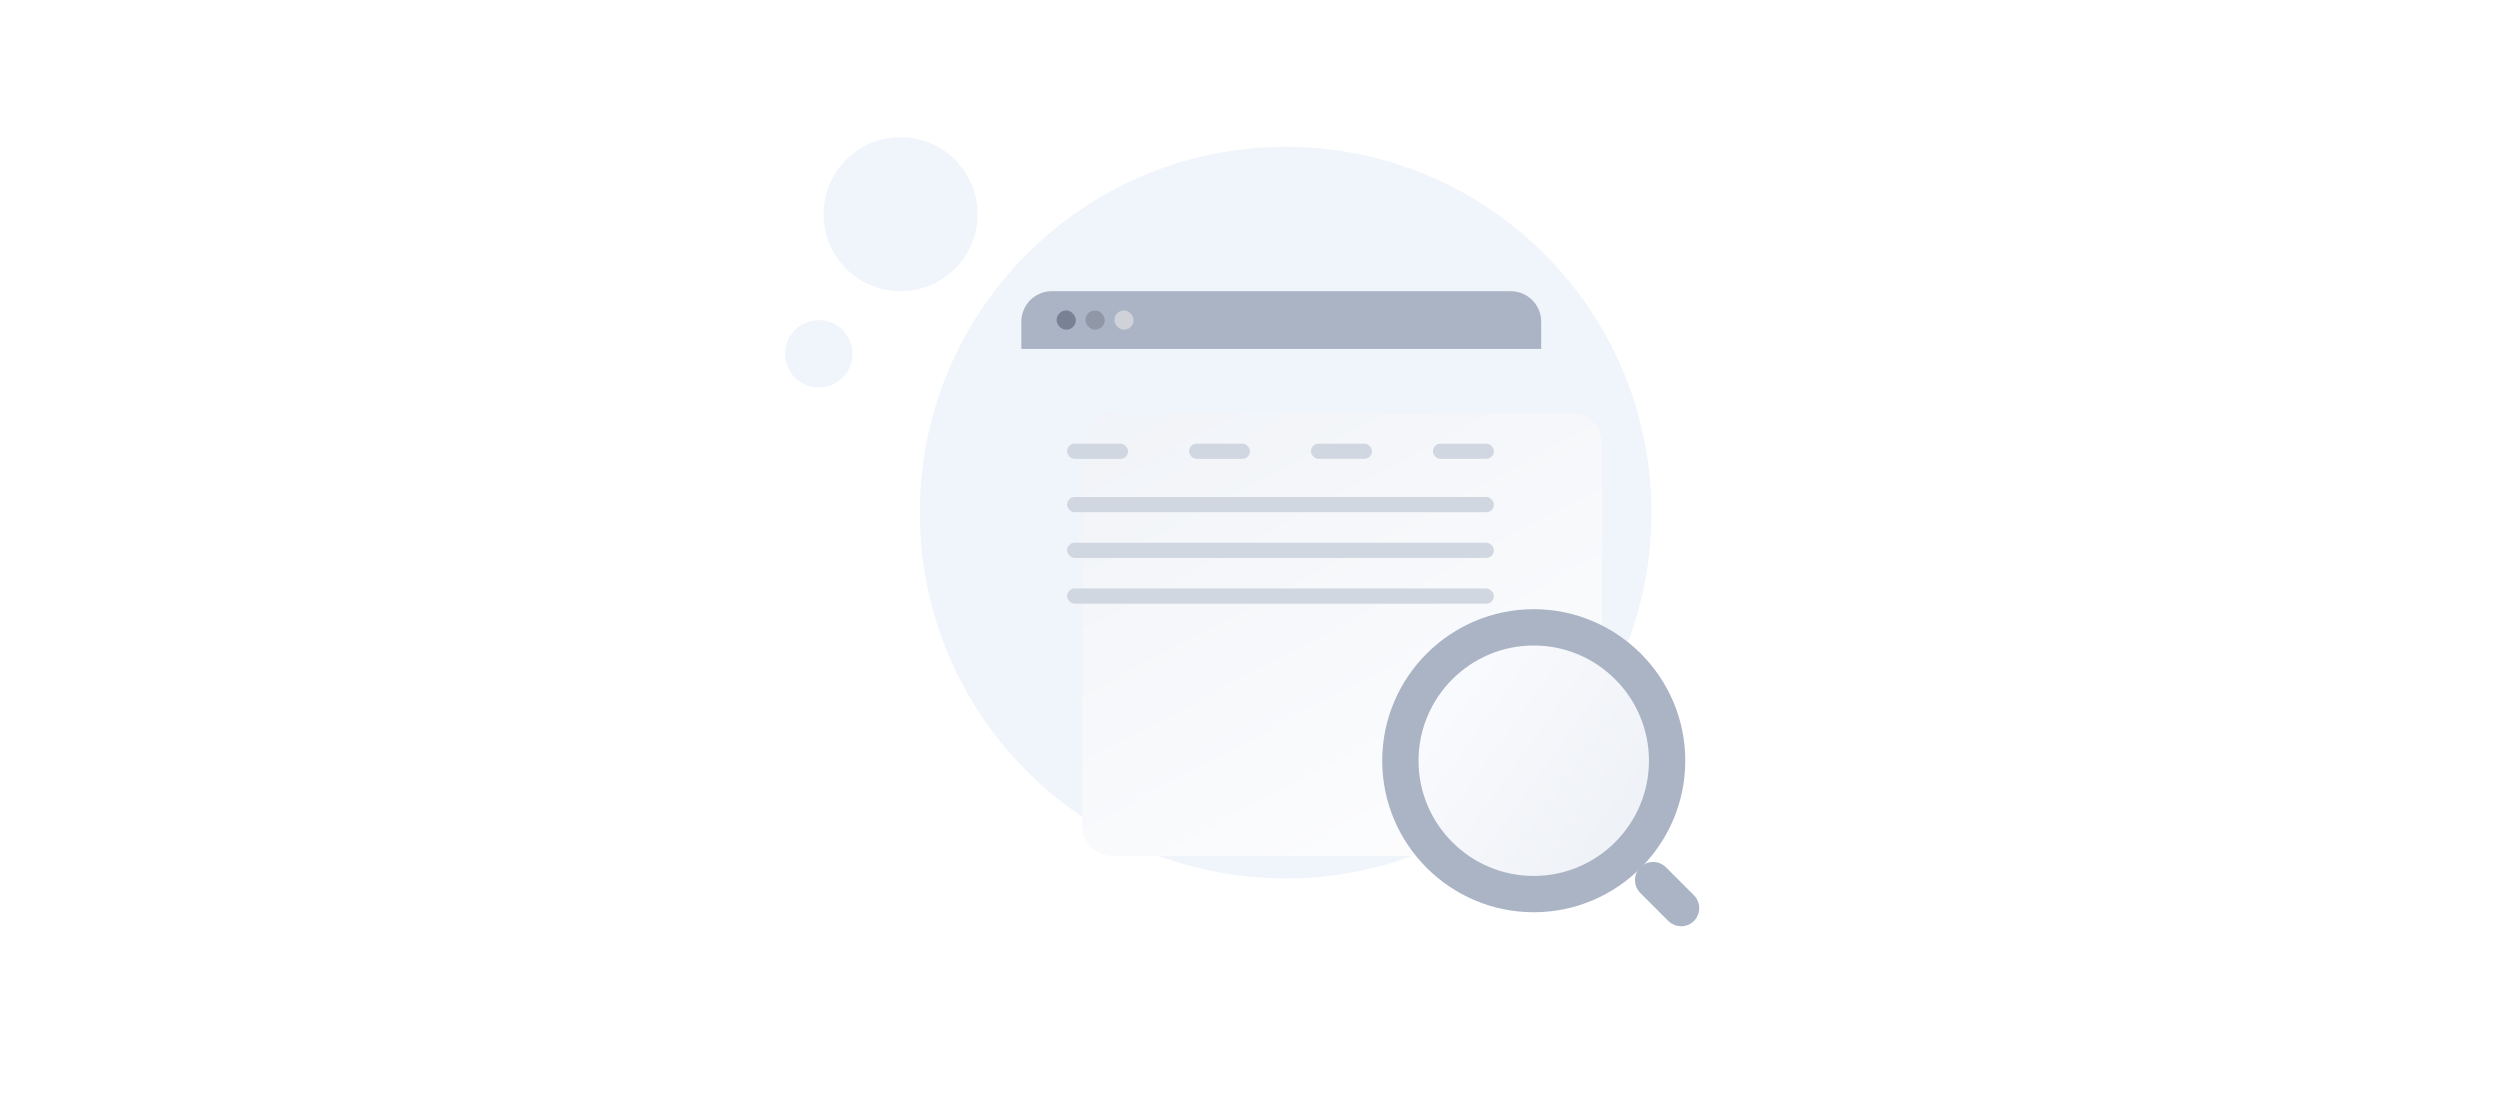 <svg width="328" height="145" viewBox="0 0 328 145" fill="none" xmlns="http://www.w3.org/2000/svg">
<ellipse cx="168.676" cy="67.257" rx="47.995" ry="47.995" fill="#467BCC" fill-opacity="0.08"/>
<ellipse cx="118.157" cy="28.104" rx="10.104" ry="10.104" fill="#467BCC" fill-opacity="0.08"/>
<circle cx="107.421" cy="46.418" r="4.421" fill="#467BCC" fill-opacity="0.08"/>
<g filter="url(#filter0_d_300_4624)">
<path d="M134 42.205C134 39.996 135.791 38.205 138 38.205H198.203C200.412 38.205 202.203 39.996 202.203 42.205V92.304C202.203 94.513 200.412 96.304 198.203 96.304H138C135.791 96.304 134 94.513 134 92.304V42.205Z" fill="url(#paint0_linear_300_4624)"/>
</g>
<path d="M134 42.205C134 39.996 135.791 38.205 138 38.205H198.203C200.412 38.205 202.203 39.996 202.203 42.205V45.783H134V42.205Z" fill="#AAB4C5"/>
<rect x="138.627" y="40.731" width="2.526" height="2.526" rx="1.263" fill="#798294"/>
<rect x="142.416" y="40.731" width="2.526" height="2.526" rx="1.263" fill="#9098A7"/>
<rect x="146.205" y="40.731" width="2.526" height="2.526" rx="1.263" fill="#CFD3D9"/>
<rect x="140" y="58.205" width="8" height="2" rx="1" fill="#D1D7E1"/>
<rect x="156" y="58.205" width="8" height="2" rx="1" fill="#D1D7E1"/>
<rect x="172" y="58.205" width="8" height="2" rx="1" fill="#D1D7E1"/>
<rect x="188" y="58.205" width="8" height="2" rx="1" fill="#D1D7E1"/>
<rect x="140" y="65.205" width="56" height="2" rx="1" fill="#D1D7E1"/>
<rect x="140" y="71.205" width="56" height="2" rx="1" fill="#D1D7E1"/>
<rect x="140" y="77.205" width="56" height="2" rx="1" fill="#D1D7E1"/>
<circle cx="202.489" cy="99.807" r="16.27" fill="url(#paint1_linear_300_4624)"/>
<path d="M181.848 99.807C181.848 110.49 190.544 119.186 201.227 119.186C211.91 119.186 220.607 110.49 220.607 99.807C220.607 89.124 211.91 80.427 201.227 80.427C190.544 80.427 181.848 89.124 181.848 99.807ZM185.611 99.807C185.611 91.205 192.607 84.19 201.227 84.19C209.847 84.19 216.844 91.205 216.844 99.807C216.844 108.409 209.847 115.424 201.227 115.424C192.607 115.424 185.611 108.409 185.611 99.807Z" fill="#AAB4C5" stroke="#AAB4C5"/>
<path d="M219.237 120.477C219.612 120.852 220.091 121.028 220.566 121.028C221.042 121.028 221.521 120.852 221.896 120.477C222.626 119.747 222.626 118.547 221.896 117.817L218.212 114.133C217.483 113.404 216.282 113.404 215.553 114.133C214.824 114.863 214.824 116.063 215.553 116.793L219.237 120.477Z" fill="#AAB4C5" stroke="#AAB4C5"/>
<defs>
<filter id="filter0_d_300_4624" x="110" y="22.205" width="132.203" height="122.099" filterUnits="userSpaceOnUse" color-interpolation-filters="sRGB">
<feFlood flood-opacity="0" result="BackgroundImageFix"/>
<feColorMatrix in="SourceAlpha" type="matrix" values="0 0 0 0 0 0 0 0 0 0 0 0 0 0 0 0 0 0 127 0" result="hardAlpha"/>
<feOffset dx="8" dy="16"/>
<feGaussianBlur stdDeviation="16"/>
<feComposite in2="hardAlpha" operator="out"/>
<feColorMatrix type="matrix" values="0 0 0 0 0.125 0 0 0 0 0.173 0 0 0 0 0.2 0 0 0 0.12 0"/>
<feBlend mode="normal" in2="BackgroundImageFix" result="effect1_dropShadow_300_4624"/>
<feBlend mode="normal" in="SourceGraphic" in2="effect1_dropShadow_300_4624" result="shape"/>
</filter>
<linearGradient id="paint0_linear_300_4624" x1="155.471" y1="16.102" x2="202.203" y2="104.514" gradientUnits="userSpaceOnUse">
<stop stop-color="#EFF2F7"/>
<stop offset="1" stop-color="white"/>
</linearGradient>
<linearGradient id="paint1_linear_300_4624" x1="215.075" y1="109.016" x2="188.061" y2="89.676" gradientUnits="userSpaceOnUse">
<stop stop-color="#EEF1F6"/>
<stop offset="1" stop-color="#FAFBFE"/>
</linearGradient>
</defs>
</svg>
